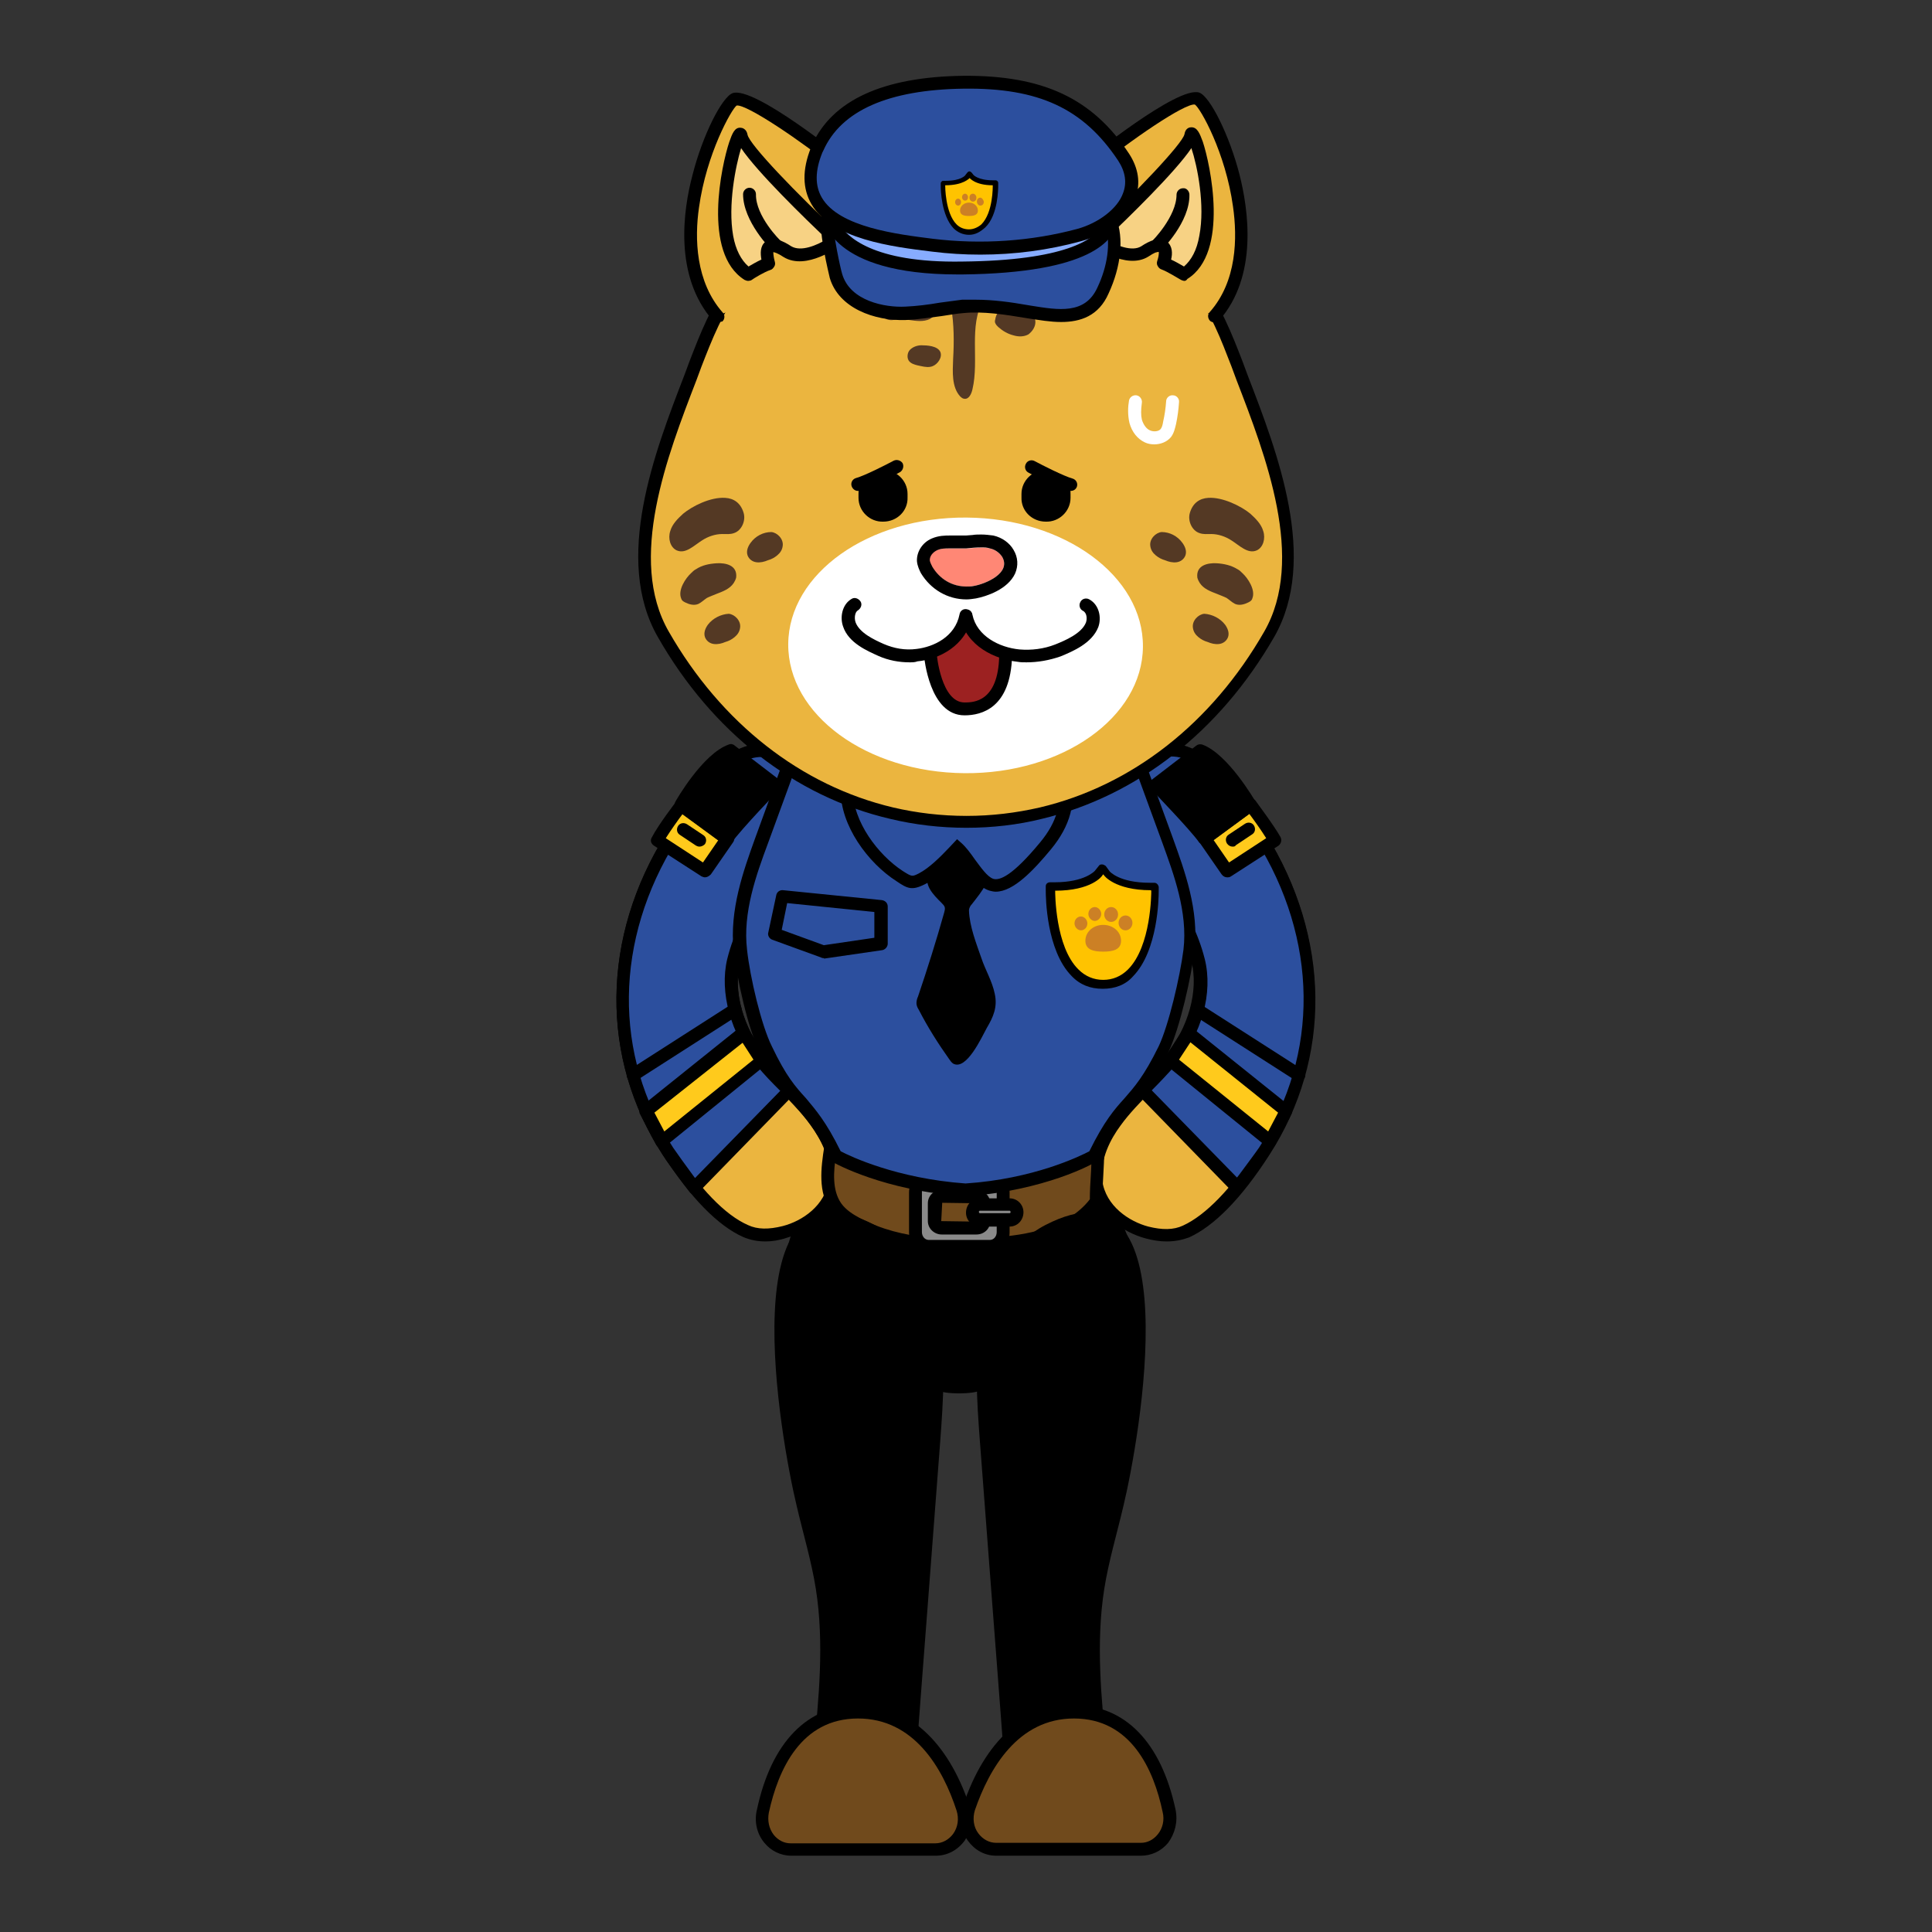 <?xml version="1.0" encoding="utf-8"?>
<!-- Generator: Adobe Illustrator 26.5.0, SVG Export Plug-In . SVG Version: 6.00 Build 0)  -->
<svg version="1.1" id="레이어_5" xmlns="http://www.w3.org/2000/svg" xmlns:xlink="http://www.w3.org/1999/xlink" x="0px"
	 y="0px" viewBox="0 0 390 390" style="enable-background:new 0 0 390 390;" xml:space="preserve">
<rect x="0" y="0" width="390" height="390" fill="#333333" stroke="none"/>
<path d="M213.6,233c-5.7-3-12.9-4.4-20-4.4c-7,0-14.2,1.4-20,4.4c-6.8,3.6-17,15.9-14.3,23.5c1,2.9,3.6,4.9,6.1,6.8
	c7.8,5.9,15.7,11.7,23.8,17.3c1.3,0.9,7.5,0.9,8.8,0c8-5.6,16-11.4,23.8-17.3c2.5-1.9,5.1-3.9,6.1-6.8
	C230.6,248.9,220.4,236.6,213.6,233z"/>
<g>
	<g>
		<path style="fill:#EBB53F;" d="M156.4,151.7c-0.8-0.1-1.7-0.2-2.7-0.2c-7.9,0-13.7,10.3-18.2,17.4c-11.5,18.3-14.5,42.2-0.7,63.5
			c4.1,6.3,9.7,13.4,15.7,16.1c2.5,1.1,5.3,0.9,7.8,0.2c4.7-1.3,9.5-4.8,10.3-10.4c0.6-4.3-1.4-8.6-3.9-12c-3.3-4.5-7.5-8-11-12.2
			c-4.4-5.3-7.3-13.3-5.6-20.3s4.9-11,8.2-17.1c2.9-5.1,6.3-9.5,6.7-16C163.5,154.9,160.5,152.4,156.4,151.7z"/>
		<path d="M154.5,250.6c-1.6,0-3.1-0.3-4.5-0.9c-5.1-2.3-10.6-7.9-16.2-16.6c-12.7-19.6-12.5-43.9,0.7-64.9l0.9-1.4
			c4.6-7.4,10.3-16.6,18.4-16.7l0,0c1,0,2,0.1,2.8,0.2l0,0c5.4,0.9,8.2,4.6,7.8,10.5c-0.4,5.6-2.8,9.7-5.2,13.6
			c-0.6,0.9-1.1,1.9-1.7,2.9c-0.8,1.4-1.5,2.7-2.3,3.9c-2.4,4.1-4.5,7.6-5.8,12.8c-1.5,6,0.6,13.5,5.3,19.2c1.5,1.8,3.1,3.4,4.7,5.1
			c2.2,2.2,4.4,4.6,6.4,7.2c2.3,3.1,4.8,7.8,4.1,12.9c-0.9,6.5-6.6,10.2-11.2,11.5C157.2,250.4,155.8,250.6,154.5,250.6z
			 M153.8,152.8C153.7,152.8,153.7,152.8,153.8,152.8c-6.7,0-12,8.6-16.3,15.4l-0.9,1.4c-12.6,20.1-12.9,43.3-0.7,62.1
			c5.3,8.2,10.5,13.6,15.1,15.6c1.9,0.9,4.2,0.9,7,0.2c3.9-1,8.6-4.1,9.3-9.3c0.6-4.2-1.7-8.4-3.7-11.1c-1.8-2.5-4-4.7-6.1-6.9
			c-1.6-1.7-3.3-3.4-4.8-5.2c-5.2-6.3-7.5-14.7-5.9-21.4c1.4-5.6,3.6-9.2,6.1-13.5c0.7-1.2,1.5-2.5,2.3-3.9c0.6-1,1.1-2,1.7-3
			c2.3-3.9,4.5-7.5,4.8-12.5c0.3-4.6-1.5-7.1-5.6-7.8l0,0C155.4,152.8,154.6,152.8,153.8,152.8z"/>
	</g>
	<g>
		<path style="fill:#2C4F9E;" d="M140.2,239.8c-1-1.3-4.5-6.1-5.4-7.4c-13.8-21.3-10.8-45.2,0.7-63.5c4.5-7.1,10.3-17.4,18.2-17.4
			c0.9,0,1.8,0.1,2.7,0.2c4.1,0.7,7.1,3.2,6.7,9.1c-0.4,6.5-3.8,10.8-6.7,16c-3.4,6-6.5,10.1-8.2,17.1s1.1,15,5.6,20.3
			c1.8,2.1,3.7,4,5.6,6L140.2,239.8z"/>
		<path d="M140.2,241.1L140.2,241.1c-0.5,0-0.8-0.2-1-0.5L138,239c-1.5-2-3.6-4.8-4.2-5.8c-12.7-19.6-12.5-43.9,0.7-64.9l0.9-1.4
			c4.6-7.4,10.3-16.6,18.4-16.7l0,0c1,0,2,0.1,2.8,0.2c5.4,0.9,8.2,4.6,7.8,10.5c-0.4,5.6-2.8,9.7-5.2,13.6
			c-0.6,0.9-1.1,1.9-1.7,2.9c-0.8,1.4-1.5,2.7-2.3,3.9c-2.4,4.1-4.5,7.6-5.8,12.8c-1.5,6,0.6,13.5,5.3,19.2c1.5,1.8,3.1,3.5,4.7,5.1
			l0.8,0.8c0.5,0.5,0.5,1.3,0,1.8l-19.1,19.6C140.9,240.9,140.6,241.1,140.2,241.1z M153.8,152.8
			C153.7,152.8,153.7,152.8,153.8,152.8c-6.7,0-12,8.6-16.3,15.4l-0.9,1.4c-12.6,20.1-12.9,43.3-0.7,62.1c0.6,0.9,2.7,3.8,4.1,5.7
			l0.3,0.4l17.2-17.6c-1.6-1.6-3.3-3.3-4.8-5.2c-5.2-6.3-7.5-14.7-5.9-21.4c1.4-5.6,3.6-9.2,6.1-13.5c0.7-1.2,1.5-2.5,2.3-3.9
			c0.6-1,1.1-2,1.7-3c2.3-3.9,4.5-7.5,4.8-12.5c0.3-4.6-1.5-7.1-5.6-7.8C155.4,152.8,154.6,152.8,153.8,152.8z"/>
	</g>
	<g>
		<line style="fill:none;" x1="127.8" y1="217" x2="148.4" y2="203.7"/>
		<path d="M127.8,218.3c-0.4,0-0.8-0.2-1.1-0.6c-0.4-0.6-0.2-1.4,0.4-1.8l20.6-13.2c0.6-0.4,1.4-0.2,1.8,0.4
			c0.4,0.6,0.2,1.4-0.4,1.8l-20.6,13.2C128.3,218.2,128,218.3,127.8,218.3z"/>
	</g>
	<g>
		<g>
			<path style="fill:#FFCA1C;" d="M137.5,162.5c0,0-3.6,4.7-4.9,7.1l9.6,6.2l4.5-6.5L137.5,162.5z"/>
			<path d="M142.3,177.1c-0.2,0-0.5-0.1-0.7-0.2l-9.6-6.2c-0.6-0.4-0.8-1.1-0.4-1.7c1.3-2.5,4.8-7.1,5-7.3c0.4-0.6,1.2-0.7,1.8-0.3
				l9.3,6.8c0.6,0.4,0.7,1.2,0.3,1.8l-4.5,6.5C143.1,176.9,142.7,177.1,142.3,177.1z M134.4,169.2l7.5,4.9l3.1-4.5l-7.2-5.3
				C136.9,165.5,135.4,167.6,134.4,169.2z"/>
		</g>
		<g>
			<line style="fill:none;" x1="137.9" y1="167.4" x2="141.2" y2="169.6"/>
			<path d="M141.2,170.9c-0.3,0-0.5-0.1-0.7-0.2l-3.3-2.2c-0.6-0.4-0.7-1.2-0.3-1.8s1.2-0.7,1.8-0.3l3.3,2.2
				c0.6,0.4,0.7,1.2,0.3,1.8C142,170.7,141.6,170.9,141.2,170.9z"/>
		</g>
		<g>
			<path d="M137.5,162.5c0,0,5.3-9.3,10.1-11.1l9,6.9c0,0-8,8.3-9.9,11L137.5,162.5z"/>
			<path d="M146.8,170.6c-0.3,0-0.5-0.1-0.8-0.2l-9.3-6.8c-0.5-0.4-0.7-1.1-0.4-1.7c0.2-0.4,5.6-9.8,10.8-11.6
				c0.4-0.2,0.9-0.1,1.2,0.2l9,6.9c0.3,0.2,0.5,0.6,0.5,0.9c0,0.4-0.1,0.7-0.4,1c-0.1,0.1-7.9,8.2-9.7,10.8
				C147.5,170.4,147.2,170.6,146.8,170.6C147,170.6,146.9,170.6,146.8,170.6z M139.2,162.2l7.3,5.3c2.1-2.6,6.3-7,8.2-9l-7.3-5.5
				C144.4,154.5,140.9,159.4,139.2,162.2z"/>
		</g>
	</g>
	<g>
		<polygon style="fill:#FFCA1C;" points="130.5,224.3 150.1,208.5 153.7,214.1 133.6,230.4 		"/>
		<path d="M133.6,231.7c-0.1,0-0.2,0-0.3,0c-0.4-0.1-0.7-0.3-0.9-0.7l-3.2-6.1c-0.3-0.5-0.1-1.2,0.3-1.6l19.7-15.8
			c0.3-0.2,0.7-0.3,1-0.3c0.4,0.1,0.7,0.3,0.9,0.6l3.6,5.6c0.4,0.6,0.2,1.3-0.3,1.7l-20.1,16.3C134.2,231.6,133.9,231.7,133.6,231.7
			z M132.1,224.6l2,3.8l18-14.5l-2.2-3.4L132.1,224.6z"/>
	</g>
</g>
<g>
	<g>
		<path style="fill:#EBB53F;" d="M233.6,151.7c0.8-0.1,1.7-0.2,2.7-0.2c7.9,0,13.7,10.3,18.2,17.4c11.5,18.3,14.5,42.2,0.7,63.5
			c-4.1,6.3-9.7,13.4-15.7,16.1c-2.5,1.1-5.3,0.9-7.8,0.2c-4.7-1.3-9.5-4.8-10.3-10.4c-0.6-4.3,1.4-8.6,3.9-12
			c3.3-4.5,7.5-8,11-12.2c4.4-5.3,7.3-13.3,5.6-20.3s-4.9-11-8.2-17.1c-2.9-5.1-6.3-9.5-6.7-16C226.5,154.9,229.5,152.4,233.6,151.7
			z"/>
		<path d="M235.5,250.6c-1.3,0-2.7-0.2-4.2-0.6c-4.6-1.2-10.3-5-11.2-11.5c-0.7-5.1,1.9-9.9,4.1-12.9c1.9-2.6,4.2-5,6.4-7.2
			c1.6-1.6,3.2-3.3,4.7-5.1c4.7-5.6,6.8-13.2,5.3-19.2c-1.3-5.2-3.4-8.7-5.8-12.8c-0.7-1.2-1.5-2.5-2.3-3.9c-0.6-1-1.1-1.9-1.7-2.9
			c-2.4-4-4.8-8.1-5.2-13.6c-0.4-5.9,2.4-9.6,7.8-10.5l0,0c0.9-0.1,1.8-0.2,2.8-0.2l0,0c8.1,0,13.8,9.2,18.4,16.7l0.9,1.4
			c13.1,21,13.4,45.3,0.7,64.9c-5.6,8.7-11.1,14.3-16.2,16.6C238.6,250.3,237.2,250.6,235.5,250.6z M233.8,153
			c-4.1,0.7-5.9,3.1-5.6,7.8c0.3,4.9,2.5,8.6,4.8,12.5c0.6,1,1.2,1.9,1.7,3c0.8,1.4,1.5,2.6,2.2,3.9c2.5,4.3,4.7,8,6.1,13.5
			c1.7,6.8-0.6,15.2-5.9,21.4c-1.5,1.8-3.2,3.6-4.8,5.2c-2.1,2.2-4.3,4.4-6.1,6.9c-2,2.7-4.2,6.8-3.7,11.1c0.7,5.2,5.5,8.3,9.3,9.3
			c2.8,0.7,5.1,0.7,7-0.2c4.6-2.1,9.8-7.5,15.1-15.6c12.2-18.8,11.9-42-0.7-62.1l-0.9-1.4c-4.3-6.9-9.6-15.4-16.2-15.4l0,0
			C235.4,152.8,234.6,152.8,233.8,153L233.8,153z"/>
	</g>
	<g>
		<path style="fill:#2C4F9E;" d="M249.8,239.8c1-1.3,4.5-6.1,5.4-7.4c13.8-21.3,10.8-45.2-0.7-63.5c-4.5-7.1-10.3-17.4-18.2-17.4
			c-0.9,0-1.8,0.1-2.7,0.2c-4.1,0.7-7.1,3.2-6.7,9.1c0.4,6.5,3.8,10.8,6.7,16c3.4,6,6.5,10.1,8.2,17.1s-1.1,15-5.6,20.3
			c-1.8,2.1-3.7,4-5.6,6L249.8,239.8z"/>
		<path d="M249.8,241.1c-0.3,0-0.7-0.1-0.9-0.4L229.7,221c-0.5-0.5-0.5-1.3,0-1.8l0.8-0.9c1.6-1.6,3.2-3.3,4.7-5.1
			c4.7-5.7,6.8-13.2,5.3-19.2c-1.3-5.2-3.4-8.7-5.8-12.8c-0.7-1.2-1.5-2.5-2.3-3.9c-0.6-1-1.1-1.9-1.7-2.9c-2.4-4-4.8-8.1-5.2-13.6
			c-0.4-5.9,2.4-9.6,7.8-10.5c0.9-0.1,1.8-0.2,2.8-0.2l0,0c8.1,0,13.8,9.2,18.4,16.7l0.9,1.4c13.1,21,13.4,45.3,0.7,64.9
			c-0.6,1-2.7,3.7-4.2,5.7l-1.3,1.7C250.6,240.8,250.2,241,249.8,241.1L249.8,241.1z M232.5,220.1l17.2,17.6l0.4-0.5
			c1.4-1.9,3.5-4.7,4.1-5.6c12.2-18.8,11.9-42-0.7-62.1l-0.9-1.4c-4.3-6.9-9.6-15.4-16.2-15.4l0,0c-0.9,0-1.7,0.1-2.4,0.2
			c-4.1,0.7-5.9,3.1-5.6,7.8c0.3,4.9,2.5,8.6,4.8,12.5c0.6,1,1.2,1.9,1.7,3c0.8,1.4,1.5,2.6,2.2,3.9c2.5,4.3,4.7,8,6.1,13.5
			c1.7,6.8-0.6,15.2-5.9,21.4C235.7,216.8,234.1,218.5,232.5,220.1z"/>
	</g>
	<g>
		<line style="fill:none;" x1="262.2" y1="217" x2="241.6" y2="203.7"/>
		<path d="M262.2,218.3c-0.2,0-0.5-0.1-0.7-0.2l-20.6-13.2c-0.6-0.4-0.8-1.2-0.4-1.8c0.4-0.6,1.2-0.8,1.8-0.4l20.6,13.2
			c0.6,0.4,0.8,1.2,0.4,1.8C263,218.1,262.6,218.3,262.2,218.3z"/>
	</g>
	<g>
		<g>
			<path style="fill:#FFCA1C;" d="M252.5,162.5c0,0,3.6,4.7,4.9,7.1l-9.6,6.2l-4.5-6.5L252.5,162.5z"/>
			<path d="M247.7,177.1c-0.4,0-0.8-0.2-1.1-0.6l-4.5-6.5c-0.4-0.6-0.3-1.4,0.3-1.8l9.3-6.8c0.6-0.4,1.4-0.3,1.8,0.3
				c0.1,0.2,3.6,4.8,5,7.3c0.3,0.6,0.1,1.3-0.4,1.7l-9.6,6.2C248.2,177.1,248,177.1,247.7,177.1z M245,169.6l3.1,4.5l7.5-4.9
				c-1-1.6-2.5-3.7-3.4-4.9L245,169.6z"/>
		</g>
		<g>
			<line style="fill:none;" x1="252.1" y1="167.4" x2="248.8" y2="169.6"/>
			<path d="M248.8,170.9c-0.4,0-0.8-0.2-1.1-0.6c-0.4-0.6-0.3-1.4,0.3-1.8l3.3-2.2c0.6-0.4,1.4-0.3,1.8,0.3c0.4,0.6,0.3,1.4-0.3,1.8
				l-3.3,2.2C249.3,170.9,249.1,170.9,248.8,170.9z"/>
		</g>
		<g>
			<path d="M252.5,162.5c0,0-5.3-9.3-10.1-11.1l-9,6.9c0,0,8,8.3,9.9,11L252.5,162.5z"/>
			<path d="M243.2,170.6c-0.1,0-0.1,0-0.2,0c-0.3-0.1-0.7-0.3-0.9-0.5c-1.8-2.6-9.7-10.7-9.7-10.8c-0.3-0.3-0.4-0.6-0.4-1
				s0.2-0.7,0.5-0.9l9-6.9c0.4-0.3,0.8-0.3,1.2-0.2c5.2,1.9,10.6,11.3,10.8,11.6c0.3,0.6,0.2,1.3-0.4,1.7l-9.3,6.8
				C243.7,170.5,243.5,170.6,243.2,170.6z M235.3,158.4c1.9,2,6.1,6.5,8.2,9l7.3-5.3c-1.7-2.7-5.2-7.7-8.2-9.2L235.3,158.4z"/>
		</g>
	</g>
	<g>
		<polygon style="fill:#FFCA1C;" points="259.5,224.3 239.9,208.5 236.3,214.1 256.4,230.4 		"/>
		<path d="M256.4,231.7c-0.3,0-0.6-0.1-0.8-0.3l-20.1-16.3c-0.5-0.4-0.6-1.1-0.3-1.7l3.6-5.6c0.2-0.3,0.5-0.5,0.9-0.6s0.7,0,1,0.3
			l19.7,15.8c0.5,0.4,0.6,1.1,0.3,1.6l-3.2,6.1c-0.2,0.3-0.5,0.6-0.9,0.7C256.5,231.7,256.4,231.7,256.4,231.7z M238,213.9l18,14.5
			l2-3.8l-17.7-14.2L238,213.9z"/>
	</g>
</g>
<g>
	<g>
		<path style="fill:#704A1C;" d="M221.7,232c0,3.6-0.3,7-0.3,10.6c-4.8,6.4-13.1,8-20.7,8.5c-9.4,0.7-19.2,0.4-27.6-4.1
			c-1.6-0.8-3.2-1.9-4.2-3.4c-2.3-3.3-1.7-7.9-1.1-12c14.4-0.6,29.5-1.6,43.9-2.2C214.8,229.3,218.6,230.7,221.7,232z"/>
		<path d="M193.6,252.7c-6.9,0-14.4-0.9-21.2-4.5c-1.5-0.8-3.4-1.9-4.7-3.8c-2.6-3.7-2-8.6-1.3-13l0.2-1h1
			c7.2-0.3,14.5-0.7,21.8-1.1c7.4-0.4,14.8-0.8,22-1.1c3.4-0.1,7.3,1.3,10.7,2.7l0.8,0.3v0.9c0,1.8-0.1,3.6-0.2,5.4
			c-0.1,1.7-0.2,3.4-0.2,5.2v0.4l-0.3,0.3c-5.2,7-14.3,8.5-21.7,9C198.5,252.6,196.1,252.7,193.6,252.7z M168.8,232.9
			c-0.6,3.7-0.8,7.4,1,10c1,1.4,2.5,2.3,3.8,3c8.6,4.6,18.9,4.5,26.9,3.9c6.7-0.5,14.9-1.8,19.5-7.7c0-1.7,0.1-3.3,0.2-4.9
			c0.1-1.4,0.1-2.9,0.2-4.4c-2.9-1.2-6.1-2.3-8.8-2.2c-7.2,0.3-14.6,0.7-22,1.1C182.6,232.2,175.7,232.6,168.8,232.9z"/>
	</g>
	<g>
		<path style="fill:#8A8A8A;" d="M199.8,237.7h-12.3c-1.5,0-2.7,1.3-2.7,2.9v8.1c0,1.6,1.2,2.9,2.7,2.9h12.3c1.5,0,2.7-1.3,2.7-2.9
			v-8.1C202.5,239.1,201.3,237.7,199.8,237.7z M198.6,246.5c0,0.8-0.7,1.4-1.5,1.4h-7c-0.8,0-1.5-0.6-1.5-1.4v-3.6
			c0-0.8,0.7-1.4,1.5-1.4h7c0.8,0,1.5,0.6,1.5,1.4V246.5z"/>
		<path d="M199.8,253h-12.3c-2.2,0-4-1.9-4-4.2v-8.1c0-2.3,1.8-4.2,4-4.2h12.3c2.2,0,4,1.9,4,4.2v8.1C203.8,251.1,202,253,199.8,253
			z M187.5,239c-0.8,0-1.4,0.7-1.4,1.6v8.1c0,0.9,0.6,1.6,1.4,1.6h12.3c0.8,0,1.4-0.7,1.4-1.6v-8.1c0-0.9-0.6-1.6-1.4-1.6H187.5z
			 M197.1,249.2h-7c-1.5,0-2.8-1.2-2.8-2.7v-3.6c0-1.5,1.2-2.7,2.8-2.7h7c1.5,0,2.8,1.2,2.8,2.7v3.6
			C199.9,248,198.7,249.2,197.1,249.2z M190.2,242.8l-0.2,3.7l7.2,0.1l0.2-0.1v-3.6L190.2,242.8z"/>
	</g>
	<g>
		<path style="fill:#8A8A8A;" d="M204.6,246.3H197c-0.4,0-0.7-0.3-0.7-0.7v-1.7c0-0.4,0.3-0.7,0.7-0.7h7.7c0.4,0,0.7,0.3,0.7,0.7
			v1.7C205.3,246,205,246.3,204.6,246.3z"/>
		<path d="M203.8,247.6h-6c-1.6,0-2.8-1.3-2.8-2.8c0-1.7,1.3-2.9,2.8-2.9h6c1.6,0,2.8,1.3,2.8,2.8
			C206.6,246.3,205.4,247.6,203.8,247.6z M197.8,244.4c-0.1,0-0.2,0.1-0.2,0.2c0,0.2,0.1,0.3,0.2,0.3h6c0.1,0,0.2-0.1,0.2-0.2
			c0-0.2-0.1-0.3-0.2-0.3H197.8z"/>
	</g>
</g>
<g>
	<path style="fill:#2C4F9E;" d="M235.8,169.9c-2.1-5.8-4.2-11.5-6.3-17.3h-34.7h-34.7c-2.1,5.8-4.2,11.5-6.3,17.3
		c-2.5,7-5.1,14.4-4.3,22c0.6,5.4,2.9,15.3,5.1,19.9c6.1,12.5,8.1,9,14.1,21.6c0,0,10.1,5.8,26.1,6.8c16-1.1,26.1-6.8,26.1-6.8
		c6.1-12.5,8.1-9,14.1-21.6c2.2-4.6,4.5-14.6,5.1-19.9C240.9,184.3,238.3,176.8,235.8,169.9z"/>
	<path d="M194.8,241.5c-16.3-1.1-26.4-6.7-26.8-7l-0.3-0.2l-0.2-0.4c-2.9-6.1-4.8-8.2-6.9-10.5c-2-2.3-4.2-4.7-7.3-11.1
		c-2.4-4.9-4.6-15.1-5.2-20.4c-0.9-8.2,2-16.2,4.3-22.6l6.6-18.1h71.2l6.6,18.1c2.3,6.4,5.3,14.5,4.3,22.6
		c-0.6,5.2-2.9,15.5-5.2,20.4c-3.1,6.4-5.2,8.8-7.3,11.1c-2,2.3-3.9,4.4-6.9,10.5l-0.2,0.4l-0.3,0.2
		C221,234.8,210.9,240.4,194.8,241.5z M169.7,232.4c1.9,1,11.3,5.5,25.2,6.5c13.7-0.9,23.1-5.5,25-6.5c3-6.1,5.1-8.5,7.1-10.7
		c2-2.3,3.9-4.4,6.9-10.5c2-4.2,4.3-14,5-19.5c0.9-7.6-2-15.3-4.2-21.4l-6-16.4H161l-6,16.4c-2.3,6.2-5.1,13.9-4.2,21.4
		c0.6,5.6,2.9,15.3,5,19.5c2.9,6.1,4.8,8.2,6.9,10.5C164.6,224,166.7,226.3,169.7,232.4z"/>
</g>
<g>
	<path d="M190.1,182.3c0.2,0.2,0.5,0.5,0.6,0.8c0.1,0.4,0,0.7-0.1,1.1c-1.6,5.7-3.4,11.4-5.3,17c-0.2,0.4-0.3,0.9-0.3,1.3
		c0,0.5,0.2,0.9,0.5,1.4c1.8,3.5,3.9,6.8,6.1,9.9c0.2,0.3,0.5,0.7,0.8,0.9c2.7,1.5,5.8-5.4,6.8-7.2c1.3-2.2,2.2-4.2,1.6-6.9
		c-0.5-2.5-1.9-4.8-2.7-7.2c-1-2.9-2.4-6.4-2.5-9.6c0-0.5,0.3-1,0.6-1.3c1-1.3,2.1-2.6,2.9-4.2c0.7-1.5,1.1-3.4,0.6-5
		c-1.3-4-6.6-4-9.1-1.4c-1,1.1-2,2.7-2.9,4C186.1,178.4,188.4,180.6,190.1,182.3z"/>
	<g>
		<path style="fill:#2C4F9E;" d="M170.9,159.4c-0.1,6.9,5.5,14,10.6,17.4c2.1,1.4,2.5,1.7,4.6,0.6c2.6-1.3,5.2-4.2,7.2-6.2
			c2.1,1.8,4.2,6.6,6.9,7.4c3.5,1.1,8.8-5.3,10.9-7.8c3-3.7,5.1-8.3,3.5-13.2c-3.2-10-13.6-14-22.7-13.5c-6.5,0.3-15,3.2-19,9.1
			C171.5,155.1,170.9,157.2,170.9,159.4z"/>
		<path d="M201,180c-0.4,0-0.8-0.1-1.2-0.2c-2.1-0.6-3.6-2.8-5.1-4.9c-0.5-0.7-1-1.4-1.4-1.9c-1.9,1.9-4.2,4.3-6.6,5.5
			c-2.6,1.3-3.5,0.9-5.7-0.6c-5.8-3.7-11.4-11.3-11.3-18.5l0,0c0-2.6,0.8-4.9,2.2-7c4.2-6.2,13-9.3,20-9.7c9.6-0.5,20.7,3.8,24,14.4
			c1.5,4.6,0.2,9.6-3.8,14.4C208.7,175.6,204.6,180,201,180z M193.2,169.4l0.9,0.8c0.9,0.8,1.8,2,2.7,3.3c1.2,1.6,2.5,3.5,3.7,3.9
			c1.3,0.4,3.9-0.6,9.5-7.4c3.4-4.1,4.5-8.2,3.3-12c-2.9-9.3-12.9-13-21.4-12.6c-6.3,0.3-14.3,3.1-18,8.5c-1.1,1.7-1.7,3.5-1.7,5.6
			l0,0c-0.1,6.3,5.1,13.1,10,16.3c1.9,1.2,1.9,1.2,3.3,0.5c2.1-1.1,4.3-3.3,6.1-5.2L193.2,169.4z"/>
	</g>
</g>
<path d="M166.2,193.4c-0.1,0-0.3,0-0.4-0.1l-9.9-3.6c-0.6-0.2-1-0.9-0.8-1.5l1.6-7.5c0.1-0.6,0.7-1.1,1.4-1l19.9,2
	c0.7,0.1,1.2,0.6,1.2,1.3v7.5c0,0.6-0.5,1.2-1.1,1.3l-11.7,1.7C166.3,193.4,166.2,193.4,166.2,193.4z M157.8,187.7l8.5,3.1l10.2-1.5
	v-5.2l-17.6-1.8L157.8,187.7z"/>
<g>
	<path d="M160.8,303.9c1.3,5.6,3,11.2,3.9,16.9c1.7,10.9,0.6,22-0.5,33c6.7,2,13.8,2.6,20.7,1.5c1.6-21.5,3.3-43,4.9-64.4
		c0.6-8.1,1.2-16.4-0.4-24.4c-1.7-8-6-15.7-12.8-19.2C146.9,231.9,157.7,291,160.8,303.9z"/>
	<g>
		<path style="fill:#704A1C;" d="M159.7,373.4c-3.8,0-6.6-3.8-5.7-7.7c1.8-8.2,6.5-20,19.2-20c12.4,0,18.4,11.2,21.2,19.4
			c1.4,4.1-1.5,8.4-5.5,8.4L159.7,373.4L159.7,373.4z"/>
		<path d="M188.9,374.6h-29.2c-2.1,0-4.1-1-5.4-2.6c-1.5-1.8-2.1-4.3-1.5-6.7c2.9-13.6,10.2-21.1,20.5-21.1c10,0,18,7.2,22.4,20.3
			c0.8,2.4,0.4,5-1,7.1C193.2,373.6,191.1,374.6,188.9,374.6z M173.2,346.9c-11.5,0-16.1,10.3-18,19c-0.3,1.6,0,3.2,1,4.5
			c0.9,1.1,2.1,1.7,3.4,1.7h29.2c1.4,0,2.7-0.7,3.6-1.9c1-1.4,1.2-3.1,0.7-4.7C190.3,356.9,184.5,346.9,173.2,346.9z"/>
	</g>
</g>
<g>
	<path d="M226.8,303.9c-1.3,5.6-3,11.2-3.9,16.9c-1.7,10.9-0.6,22,0.5,33c-6.7,2-13.8,2.6-20.7,1.5c-1.6-21.5-3.3-43-4.9-64.4
		c-0.6-8.1-1.2-16.4,0.4-24.4c1.7-8,6-15.7,12.8-19.2C240.7,231.9,229.9,291,226.8,303.9z"/>
	<g>
		<path style="fill:#704A1C;" d="M230.3,373.4c3.8,0,6.6-3.8,5.7-7.7c-1.8-8.2-6.5-20-19.2-20c-12.4,0-18.4,11.2-21.2,19.4
			c-1.4,4.1,1.5,8.4,5.5,8.4L230.3,373.4L230.3,373.4z"/>
		<path d="M230.3,374.6h-29.2c-2.3,0-4.3-1.1-5.7-3c-1.5-2-1.9-4.7-1-7.1c4.4-13.1,12.4-20.3,22.4-20.3c10.3,0,17.6,7.5,20.5,21.1
			c0.5,2.4-0.1,4.8-1.5,6.7C234.4,373.7,232.4,374.6,230.3,374.6z M216.8,346.9c-11.3,0-17.1,10.1-20,18.5c-0.5,1.6-0.3,3.4,0.7,4.7
			c0.9,1.2,2.2,1.9,3.6,1.9h29.2c1.3,0,2.5-0.6,3.4-1.7c1-1.2,1.4-2.9,1-4.5C232.9,357.2,228.3,346.9,216.8,346.9z"/>
	</g>
</g>
<g>
	<g>
		<path style="fill-rule:evenodd;clip-rule:evenodd;fill:#FFC300;" d="M222.6,198.8c-2.2,0-4.1-0.8-5.7-2.4
			c-4.9-5-4.9-16.1-4.9-16.5V179h0.9c6.7,0,8.7-2.6,8.8-2.6l0.8-1.1l0.8,1.1c0,0,2,2.6,8.8,2.6h0.9v0.9c0,0.5,0,11.6-4.9,16.5
			C226.7,197.9,224.8,198.8,222.6,198.8"/>
		<path d="M222.6,199.6c-2.5,0-4.6-0.8-6.3-2.6c-5.1-5.2-5.2-15.9-5.2-17.2v-0.9c0-0.5,0.4-0.8,0.9-0.8h0.9c6.1,0,8.1-2.3,8.1-2.3
			l0.8-1c0.2-0.3,0.4-0.3,0.7-0.3l0,0c0.3,0,0.5,0.2,0.7,0.3l0.8,1.1l0,0c0,0,1.9,2.3,8.1,2.3h0.9c0.5,0,0.8,0.4,0.9,0.8v0.9
			c0,1.2-0.1,12-5.2,17.2C227.2,198.8,225.1,199.6,222.6,199.6z M213,179.8L213,179.8c0,0.5,0,11.3,4.7,15.9c1.4,1.4,3.1,2.1,5,2.1
			s3.6-0.7,5-2.1c4.7-4.7,4.7-15.4,4.7-15.9l-0.1-0.1c-7.3,0-9.5-3-9.5-3.1l-0.1-0.1l-0.1,0.1C222.5,176.9,220.3,179.8,213,179.8
			L213,179.8z"/>
	</g>
	<path style="fill-rule:evenodd;clip-rule:evenodd;fill:#CC8025;" d="M226.3,189.9c0,1.8-1.6,2.2-3.6,2.2s-3.6-0.4-3.6-2.2
		s1.6-3.2,3.6-3.2S226.3,188.1,226.3,189.9"/>
	<path style="fill-rule:evenodd;clip-rule:evenodd;fill:#CC8025;" d="M218.2,187.8c-0.7,0-1.3-0.7-1.3-1.4c0-0.8,0.6-1.4,1.3-1.4
		s1.3,0.7,1.3,1.4C219.5,187.2,218.9,187.8,218.2,187.8"/>
	<path style="fill-rule:evenodd;clip-rule:evenodd;fill:#CC8025;" d="M227.2,184.8c-0.8,0-1.4,0.7-1.4,1.5s0.6,1.5,1.4,1.5
		s1.4-0.7,1.4-1.5C228.6,185.5,228,184.8,227.2,184.8"/>
	<path style="fill-rule:evenodd;clip-rule:evenodd;fill:#CC8025;" d="M221,185.9c-0.7,0-1.3-0.7-1.3-1.4c0-0.8,0.6-1.4,1.3-1.4
		s1.3,0.7,1.3,1.4S221.7,185.9,221,185.9"/>
	<path style="fill-rule:evenodd;clip-rule:evenodd;fill:#CC8025;" d="M224.3,183.1c-0.8,0-1.4,0.7-1.4,1.5s0.6,1.5,1.4,1.5
		c0.8,0,1.4-0.7,1.4-1.5S225.1,183.1,224.3,183.1"/>
</g>
<g>
	<g>
		<path style="fill:#EBB53F;" d="M249.7,73.5c-2.1-5.6-4.4-11.3-8.1-15.9c-8.9-10.9-23.6-12.5-36.2-12.5c-3.4,0-6.9-0.1-10.3-0.1
			c-3.5,0-6.9,0.1-10.3,0.1c-12.7,0-27.3,1.6-36.2,12.5c-3.7,4.5-5.9,10.3-8.1,15.9C134.6,89,124.8,112,134,128
			c11.3,19.7,27.9,31.8,46.1,36.1c4.9,1.2,10,1.7,15.1,1.7s10.1-0.6,15.1-1.7c18.2-4.3,34.8-16.4,46.1-36.1
			C265.4,112,255.6,89,249.7,73.5z"/>
		<path d="M195.1,167.1c-5.3,0-10.4-0.6-15.4-1.8c-19.3-4.5-36-17.6-46.9-36.7c-9-15.7-0.7-37.2,5.4-53l1-2.7
			c2.1-5.4,4.4-11.5,8.3-16.2c9.4-11.4,24.8-12.9,37.2-12.9c2.4,0,4.9,0,7.3-0.1h3h3c2.4,0,4.9,0.1,7.3,0.1
			c12.4,0,27.8,1.5,37.2,12.9c3.9,4.8,6.2,10.8,8.3,16.2l1,2.7c6.1,15.8,14.4,37.3,5.4,53c-11,19.1-27.7,32.1-46.9,36.7
			C205.5,166.5,200.3,167.1,195.1,167.1z M195,46.4h-3c-2.5,0-4.9,0.1-7.3,0.1c-11.8,0-26.5,1.4-35.2,12c-3.6,4.4-5.8,10.1-7.9,15.5
			l-1,2.7c-5.9,15.3-14,36.2-5.6,50.8c10.6,18.5,26.7,31.1,45.3,35.5c4.7,1.1,9.7,1.7,14.8,1.7s10-0.6,14.8-1.7
			c18.6-4.4,34.7-17,45.3-35.5c8.4-14.6,0.3-35.5-5.6-50.8l-1-2.7l0,0c-2.1-5.4-4.2-11.1-7.9-15.5c-8.7-10.6-23.4-12-35.2-12
			c-2.4,0-4.9,0-7.3-0.1H195z"/>
	</g>
	
		<ellipse transform="matrix(7.726102e-03 -1 1 7.726102e-03 63.11 324.17)" style="fill:#FFFFFF;" cx="194.9" cy="130.3" rx="25.8" ry="35.8"/>
	<g>
		<path style="fill-rule:evenodd;clip-rule:evenodd;fill:#FF8775;" d="M195,110.7c1.6,0,3.2-0.4,4.8,0c1,0.2,1.9,0.8,2.5,1.7
			c1.9,3.3-3.4,5.5-5.8,5.9c-3.4,0.6-6.6-1-8.4-3.9c-0.2-0.4-0.4-0.8-0.5-1.2c-0.1-0.9,0.6-1.7,1.4-2.1c0.8-0.4,1.7-0.4,2.6-0.4
			C192.8,110.7,193.9,110.7,195,110.7z"/>
		<path d="M198.1,110.5c0.6,0,1.1,0,1.7,0.2c1,0.2,1.9,0.8,2.5,1.7c1.9,3.3-3.4,5.5-5.8,5.9c-0.5,0.1-1,0.1-1.4,0.1
			c-2.9,0-5.4-1.5-6.9-4c-0.2-0.4-0.4-0.8-0.5-1.2c-0.1-0.9,0.6-1.7,1.4-2.1c0.8-0.4,1.7-0.4,2.6-0.4c1.1,0,2.2,0,3.3,0
			C196,110.6,197.1,110.5,198.1,110.5 M198.1,107.9c-0.6,0-1.2,0-1.8,0.1c-0.4,0-0.9,0.1-1.3,0.1h-1.6h-1.6c-1,0-2.3,0-3.7,0.6
			c-1.9,0.8-3.1,2.7-3,4.6c0.1,1,0.5,1.8,0.8,2.4c2,3.3,5.4,5.3,9.2,5.3c0.6,0,1.2-0.1,1.9-0.2c2.1-0.4,6.4-1.8,7.9-5
			c0.7-1.6,0.6-3.3-0.3-4.8c-0.8-1.4-2.3-2.5-4.1-2.9C199.7,108,198.9,107.9,198.1,107.9L198.1,107.9z"/>
	</g>
	<g>
		<path style="fill:#9C2121;" d="M195.3,127c-2.9,3.4-7.5,5.3-7.5,5.3s0.9,10.9,6.9,10.9c6,0,8.2-4.7,8.3-10.7
			C203,132.4,197.1,130.5,195.3,127z"/>
		<path d="M194.7,144.4c-7.1,0-8.1-11.6-8.2-12.1c-0.1-0.7,0.5-1.3,1.2-1.4c0.7-0.1,1.3,0.5,1.4,1.2c0,0.1,0.9,9.7,5.6,9.7
			c1.7,0,6.8,0,7-9.4c0-0.7,0.6-1.3,1.3-1.3c0,0,0,0,0,0c0.7,0,1.3,0.6,1.3,1.3C204,142.9,198.2,144.4,194.7,144.4z"/>
		<g>
			<path d="M183.6,133.7c-2.1,0-4.3-0.4-6.3-1.3c-2.2-1-6-2.6-7.1-5.9c-0.7-1.9-0.2-4.5,1.7-5.6c0.6-0.4,1.4-0.1,1.8,0.5
				c0.4,0.6,0.1,1.4-0.5,1.8c-0.6,0.3-0.8,1.5-0.5,2.4c0.8,2.2,3.9,3.6,5.7,4.4c2.1,0.9,4.3,1.3,6.6,1c3.4-0.4,7.8-2.4,8.7-7
				c0.1-0.7,0.8-1.2,1.5-1c0.7,0.1,1.2,0.8,1,1.5c-1.2,5.9-6.7,8.6-11,9C184.7,133.7,184.2,133.7,183.6,133.7z"/>
		</g>
		<g>
			<path d="M207.2,133.7c-0.6,0-1.2,0-1.7-0.1c-4.6-0.5-10.4-3.1-11.7-9c-0.2-0.7,0.3-1.4,1-1.5c0.7-0.2,1.4,0.3,1.5,1
				c0.9,4.3,5.4,6.6,9.5,7c2.4,0.2,4.9-0.1,7.2-1c2-0.8,5.3-2.2,6.2-4.4c0.3-0.8,0.2-2-0.6-2.4c-0.6-0.3-0.9-1.1-0.5-1.8
				c0.3-0.6,1.1-0.9,1.8-0.5c2,1.1,2.5,3.7,1.8,5.6c-1.3,3.3-5.2,4.9-7.6,5.9C211.8,133.3,209.5,133.7,207.2,133.7z"/>
		</g>
	</g>
	<g>
		<path style="fill:#EBB53F;" d="M183,47.8c0,0-7.4-10.1-12.6-14.3c-5.2-4.2-19.3-14.6-22-13.7c-2.8,1-16.3,29.2-3.4,43.9"/>
		<path d="M144.9,65.1c-0.4,0-0.7-0.1-1-0.4c-7.9-9-6-22.3-4.1-29.4c2-7.9,5.9-15.7,8.1-16.5c4.3-1.5,22.5,13.2,23.3,13.9
			c5.3,4.3,12.5,14.1,12.8,14.6c0.4,0.6,0.3,1.4-0.3,1.8c-0.6,0.4-1.4,0.3-1.8-0.3c-0.1-0.1-7.4-10-12.4-14.1
			c-7.8-6.3-18.8-13.7-20.8-13.4c-1,0.7-6.1,9.7-7.6,20.6c-0.9,6.2-0.7,15,4.8,21.2c0.5,0.5,0.4,1.4-0.1,1.8
			C145.5,64.9,145.2,65.1,144.9,65.1z"/>
	</g>
	<g>
		<path style="fill:#F7D284;" d="M169,48.5c0,0-18.8-17.6-19.3-21.1c-0.5-3.4-8.1,22,1.4,28c0,0,2.6-1.7,4.2-2.2
			c0,0-2.3-6.1,3.7-2.4C162.8,53.2,169,48.5,169,48.5z"/>
		<path d="M151,56.7c-0.2,0-0.5-0.1-0.7-0.2c-8.6-5.4-4.6-23.3-3.1-27.8c0.6-1.7,1.1-3.1,2.4-2.9c0.2,0,1.1,0.2,1.3,1.4
			c0.4,2,9.9,11.9,18.9,20.3c0.3,0.3,0.4,0.6,0.4,1s-0.2,0.7-0.5,1c-0.3,0.2-6.9,5.2-11.5,2.4c-1.2-0.8-1.9-1-2.1-1
			c0,0.4,0.1,1.2,0.3,1.9c0.1,0.3,0.1,0.7-0.1,1c-0.2,0.3-0.4,0.6-0.8,0.7c-1.2,0.4-3.2,1.6-3.9,2.1C151.5,56.6,151.3,56.7,151,56.7
			z M149.6,29.9c-1.1,3.6-2.7,11.5-1.6,17.7c0.5,2.8,1.6,4.9,3.1,6.2c0.7-0.4,1.7-1,2.6-1.4c-0.2-1.2-0.3-2.7,0.8-3.6
			c1.5-1.2,3.7-0.1,5.2,0.9c2,1.2,5.2-0.2,7.2-1.4C162.4,44,152.9,34.8,149.6,29.9z"/>
	</g>
	<g>
		<path style="fill:#FF8775;" d="M156.7,49.6c0,0-5.4-5.3-5.4-10.4"/>
		<path d="M156.7,50.9c-0.3,0-0.7-0.1-0.9-0.4c-0.2-0.2-5.8-5.8-5.8-11.3c0-0.7,0.6-1.3,1.3-1.3l0,0c0.7,0,1.3,0.6,1.3,1.3
			c-0.1,4.4,4.9,9.4,5,9.4c0.5,0.5,0.5,1.3,0,1.8C157.3,50.8,157,50.9,156.7,50.9z"/>
	</g>
	<g>
		<path style="fill:#EBB53F;" d="M207.1,47.8c0,0,7.4-10.1,12.6-14.3c5.2-4.2,19.3-14.6,22-13.7c2.8,1,16.3,29.2,3.4,43.9"/>
		<path d="M245.2,65.1c-0.3,0-0.6-0.1-0.9-0.3c-0.5-0.5-0.6-1.3-0.1-1.8c5.5-6.2,5.6-15,4.7-21.3c-1.5-10.9-6.6-19.9-7.7-20.6
			c-2-0.3-12.9,7.1-20.7,13.5c-5,4.1-12.3,14-12.4,14.1c-0.4,0.6-1.2,0.7-1.8,0.3s-0.7-1.2-0.3-1.8c0.3-0.4,7.6-10.3,12.8-14.6
			c0.8-0.6,19-15.4,23.3-13.9c2.2,0.8,6.1,8.7,8.1,16.5c1.8,7.1,3.8,20.5-4.1,29.5C246,64.9,245.6,65.1,245.2,65.1z"/>
	</g>
	<g>
		<path style="fill:#F7D284;" d="M221.1,48.5c0,0,18.8-17.6,19.3-21.1c0.5-3.4,8.1,22-1.4,28c0,0-2.6-1.7-4.2-2.2
			c0,0,2.3-6.1-3.7-2.4C227.3,53.2,221.1,48.5,221.1,48.5z"/>
		<path d="M239.1,56.7c-0.2,0-0.5-0.1-0.7-0.2c-0.7-0.4-2.8-1.7-3.9-2.1c-0.3-0.1-0.6-0.3-0.8-0.7c-0.2-0.3-0.2-0.7-0.1-1
			c0.2-0.6,0.4-1.4,0.3-1.9c-0.3,0-0.9,0.2-2.1,1c-4.5,2.8-11.2-2.2-11.5-2.4s-0.5-0.6-0.5-1s0.1-0.8,0.4-1
			c9-8.4,18.5-18.4,18.9-20.3c0.2-1.3,1.1-1.4,1.3-1.4c1.3-0.1,1.8,1.3,2.4,2.9c1.5,4.5,5.4,22.4-3.1,27.7
			C239.5,56.6,239.3,56.7,239.1,56.7z M236.4,52.4c0.9,0.4,1.9,1,2.6,1.4c1.5-1.3,2.6-3.3,3.1-6.2c1.2-6.2-0.4-14.1-1.6-17.7
			c-3.3,4.9-12.8,14.1-17.3,18.4c2,1.2,5.3,2.6,7.2,1.4c1.5-1,3.7-2.1,5.2-0.9C236.7,49.7,236.7,51.2,236.4,52.4z"/>
	</g>
	<g>
		<path style="fill:#FF8775;" d="M233.4,49.6c0,0,5.4-5.3,5.4-10.4"/>
		<path d="M233.4,50.9c-0.3,0-0.7-0.1-0.9-0.4c-0.5-0.5-0.5-1.3,0-1.8c0.1,0,5-5,5-9.4c0-0.7,0.6-1.3,1.3-1.3
			c0.7-0.1,1.3,0.6,1.3,1.3c0.1,5.5-5.5,11.1-5.8,11.3C234.1,50.8,233.8,50.9,233.4,50.9z"/>
	</g>
	<path style="fill-rule:evenodd;clip-rule:evenodd;fill:#543924;" d="M192.4,72.5c-0.1,2.6-0.3,5.6,1.4,7.5c0.3,0.3,0.6,0.5,0.9,0.5
		c0.9,0.1,1.4-1,1.6-1.9c1.4-5.9-0.8-12.8,2.2-18c0.5-0.9,1.2-1.8,1.6-2.8c1.7-4.7-8.4-6.7-9.3-1.8c-0.3,1.8,0.9,4.2,1.2,6
		C192.6,65.5,192.6,69.1,192.4,72.5z"/>
	<path style="fill-rule:evenodd;clip-rule:evenodd;fill:#543924;" d="M146.4,100.5c1.7,0.1,3.1,1,3.7,3c0.5,1.6-0.4,3.6-1.9,4.1
		c-0.8,0.3-1.6,0.2-2.4,0.2c-1.4,0-2.9,0.5-4.1,1.3c-1.6,1-3.3,2.8-5.1,2c-1.3-0.6-1.8-2.4-1.3-3.9c0.4-1.4,1.5-2.5,2.6-3.5
		C139.7,102.2,143.4,100.3,146.4,100.5z"/>
	<path style="fill-rule:evenodd;clip-rule:evenodd;fill:#543924;" d="M140.5,114.9c-0.4,0.2-0.7,0.5-1,0.8c-1.1,1-2.7,3.4-2,5.1
		c0.1,0.4,0.4,0.6,0.8,0.8c0.8,0.4,1.8,0.7,2.7,0.3c0.6-0.3,1.1-0.8,1.7-1.2c0.6-0.3,1.2-0.5,1.9-0.8c1.3-0.5,2.7-1,3.5-2.2
		c0.2-0.3,0.4-0.7,0.5-1.1c0.3-2.5-2.1-3-3.9-2.9C143.1,113.8,141.7,114.1,140.5,114.9z"/>
	<path style="fill-rule:evenodd;clip-rule:evenodd;fill:#543924;" d="M182.3,58.2c-0.4,0-0.9,0.1-1.3,0.2c-1.4,0.4-3.8,1.8-3.9,3.5
		c0,0.4,0.1,0.8,0.3,1.1c0.5,0.8,1.3,1.5,2.2,1.6c0.7,0.1,1.4-0.2,2-0.2c0.7,0,1.3,0.1,2,0.2c1.4,0.2,2.8,0.4,4.1-0.2
		c0.3-0.2,0.7-0.4,0.9-0.8c1.3-2.1-0.6-3.7-2.3-4.5C185.1,58.5,183.7,58.1,182.3,58.2z"/>
	<path style="fill-rule:evenodd;clip-rule:evenodd;fill:#543924;" d="M142.9,126.1c-0.5,0.7-0.9,1.6-0.6,2.5c0.3,0.8,1,1.3,1.8,1.4
		c0.8,0.1,1.6-0.1,2.3-0.4c0.7-0.2,1.3-0.5,1.9-1c0.6-0.5,1-1.1,1.1-1.9c0.2-1.4-1.1-2.7-2.3-2.8C145.5,124,143.9,124.8,142.9,126.1
		z"/>
	<path style="fill-rule:evenodd;clip-rule:evenodd;fill:#543924;" d="M151.5,109.6c-0.5,0.7-0.9,1.6-0.6,2.5c0.3,0.8,1,1.3,1.8,1.4
		s1.6-0.1,2.3-0.4c0.7-0.2,1.3-0.5,1.9-1c0.6-0.5,1-1.1,1.1-1.9c0.2-1.4-1.1-2.7-2.3-2.8C154.1,107.4,152.5,108.2,151.5,109.6z"/>
	<path style="fill-rule:evenodd;clip-rule:evenodd;fill:#543924;" d="M243.9,100.5c-1.7,0.1-3.1,1-3.7,3c-0.5,1.6,0.4,3.6,1.9,4.1
		c0.8,0.3,1.6,0.2,2.4,0.2c1.4,0,2.9,0.5,4.1,1.3c1.6,1,3.3,2.8,5.1,2c1.3-0.6,1.8-2.4,1.3-3.9c-0.4-1.4-1.5-2.5-2.6-3.5
		C250.6,102.2,246.8,100.3,243.9,100.5z"/>
	<path style="fill-rule:evenodd;clip-rule:evenodd;fill:#543924;" d="M249.8,114.9c0.4,0.2,0.7,0.5,1,0.8c1.1,1,2.7,3.4,2,5.1
		c-0.1,0.4-0.4,0.6-0.8,0.8c-0.8,0.4-1.8,0.7-2.7,0.3c-0.6-0.3-1.1-0.8-1.7-1.2c-0.6-0.3-1.2-0.5-1.9-0.8c-1.3-0.5-2.7-1-3.5-2.2
		c-0.2-0.3-0.4-0.7-0.5-1.1c-0.3-2.5,2.1-3,3.9-2.9C247.1,113.8,248.5,114.1,249.8,114.9z"/>
	<path style="fill-rule:evenodd;clip-rule:evenodd;fill:#543924;" d="M247.3,126.1c0.5,0.7,0.9,1.6,0.6,2.5c-0.3,0.8-1,1.3-1.8,1.4
		c-0.8,0.1-1.6-0.1-2.3-0.4c-0.7-0.2-1.3-0.5-1.9-1c-0.6-0.5-1-1.1-1.1-1.9c-0.2-1.4,1.1-2.7,2.3-2.8
		C244.7,124,246.3,124.8,247.3,126.1z"/>
	<path style="fill-rule:evenodd;clip-rule:evenodd;fill:#543924;" d="M238.7,109.6c0.5,0.7,0.9,1.6,0.6,2.5c-0.3,0.8-1,1.3-1.8,1.4
		s-1.6-0.1-2.3-0.4c-0.7-0.2-1.3-0.5-1.9-1c-0.6-0.5-1-1.1-1.1-1.9c-0.2-1.4,1.1-2.7,2.3-2.8C236.1,107.4,237.7,108.2,238.7,109.6z"
		/>
	<path style="fill-rule:evenodd;clip-rule:evenodd;fill:#543924;" d="M209.5,55.6c0.5-0.1,1.1-0.1,1.6-0.3c0.3-0.1,0.5-0.2,0.7-0.4
		c0.3-0.3,0.3-0.8,0.2-1.2c-0.3-1.4-1.5-2.4-2.7-3c-1.4-0.7-2.8-0.8-4.3-0.8c-1,0-2.4-0.1-3.2,0.8c-0.7,0.8-0.5,2.3,0.2,3.1
		s1.8,1.2,2.9,1.4C206.4,55.6,208,55.8,209.5,55.6z"/>
	<path style="fill-rule:evenodd;clip-rule:evenodd;fill:#543924;" d="M209,64.8c-0.5-4.2-7.5-4.4-8.1-0.3c-0.1,0.3-0.1,0.6,0.1,0.9
		c0.1,0.2,0.3,0.4,0.5,0.6c0.9,0.8,1.9,1.4,3.1,1.7c1,0.3,2.1,0.3,3-0.2C208.4,66.9,209.1,65.9,209,64.8z"/>
	<path style="fill-rule:evenodd;clip-rule:evenodd;fill:#543924;" d="M188.5,55.7c1.2-0.4,2.5-2.2,1.8-3.6c-0.7-1.4-3.4-1.6-4.6-1.6
		c-1,0-2.1,0.3-2.8,1.1s-0.9,2.2-0.1,3c0.3,0.3,0.7,0.5,1,0.6c0.6,0.2,1.2,0.4,1.8,0.5C186.6,56,187.6,56.1,188.5,55.7z"/>
	<path style="fill-rule:evenodd;clip-rule:evenodd;fill:#543924;" d="M188.3,73.9c1-0.4,2-1.8,1.5-2.9c-0.6-1.2-2.7-1.3-3.8-1.3
		c-0.8,0-1.7,0.3-2.3,0.9s-0.7,1.8-0.1,2.4c0.2,0.2,0.5,0.4,0.8,0.5c0.5,0.2,1,0.3,1.5,0.4C186.8,74.1,187.6,74.2,188.3,73.9z"/>
	<g>
		<g>
			<path style="fill:#2C4F9E;" d="M167.4,43.7c-1.3,0,1.1,11,1.4,12c1.7,5.7,8.6,7.7,14,7.6c3.9-0.1,7.7-1,11.5-1.3
				c4.2-0.4,8.8,0.3,13,1c5.9,1,12.4,2.3,15.5-4.3c1.9-4.2,3.2-9.8,1.5-14.2C224.2,44.4,167.7,43.7,167.4,43.7z"/>
			<path d="M214.2,65c-2.2,0-4.4-0.4-6.5-0.7l-0.6-0.1c-4.2-0.7-8.7-1.4-12.6-1c-1.5,0.1-2.9,0.4-4.4,0.6c-2.3,0.3-4.8,0.7-7.3,0.8
				c-6.3,0.2-13.5-2.4-15.3-8.5c0-0.1-2.8-11.1-1.4-13c0.2-0.3,0.8-0.6,1.2-0.6l0,0c0.3,0,56.8,0.7,56.8,0.7c0.5,0,1,0.3,1.2,0.8
				c1.6,4.1,1,9.8-1.5,15.2C221.8,63.8,218.1,65,214.2,65z M197,60.5c3.5,0,7.1,0.5,10.5,1.1l0.6,0.1c5.6,0.9,10.9,1.8,13.4-3.6
				c2.1-4.4,2.7-9,1.7-12.4c-6.7-0.1-48.3-0.6-55-0.7c0,2.3,1.4,9,1.8,10.3c1.6,5.5,8.7,6.8,12.7,6.6c2.3-0.1,4.7-0.4,7-0.8
				c1.5-0.2,3-0.4,4.5-0.6C195.1,60.5,196.1,60.5,197,60.5z"/>
		</g>
		<g>
			<path style="fill:#87ACFF;" d="M167.4,43.7c0,0,1.1,10.7,26.8,10.4c25.8-0.3,29.6-6.8,30-9.7L167.4,43.7z"/>
			<path d="M193.3,55.4c-25.7,0-27.1-11.1-27.1-11.6c0-0.4,0.1-0.7,0.3-1s0.6-0.4,1-0.4l56.8,0.7c0.4,0,0.7,0.2,1,0.5s0.4,0.7,0.3,1
				c-0.6,3.9-5.4,10.5-31.3,10.8C193.9,55.4,193.6,55.4,193.3,55.4z M169.3,45c1.5,2.7,6.8,8.1,24.9,7.8c20.9-0.2,26.6-4.5,28.2-7.1
				L169.3,45z"/>
		</g>
		<g>
			<g>
				<path style="fill:#2C4F9E;" d="M165,29.9c4.9-10.9,18.8-13.1,29.5-13.2c13.8-0.2,24.3,3.1,32.3,15.1c4.9,7.3-2,13.8-9,15.7
					c-9.6,2.6-19.7,3.3-29.5,2c-10.5-1.3-29.7-3.7-23.5-19.2C164.9,30.2,164.9,30,165,29.9z"/>
				<path d="M197.9,51.4c-3.3,0-6.5-0.2-9.7-0.6c-8.2-1-20.3-2.5-24.4-9.6c-1.8-3.1-1.9-6.9-0.1-11.4l0.2-0.5l0,0
					c4.1-9.1,14.4-13.8,30.6-14c16-0.1,26,4.5,33.4,15.7c1.9,2.9,2.4,6,1.3,8.9c-1.5,3.9-5.8,7.4-11,8.8
					C211.6,50.5,204.8,51.4,197.9,51.4z M166.2,30.4l-0.2,0.4c-1.5,3.7-1.5,6.7-0.1,9.1c3.5,6,15.3,7.4,22.4,8.3
					c9.8,1.2,19.9,0.5,29.2-2c4.3-1.2,8.1-4.1,9.2-7.2c0.8-2.1,0.5-4.3-1-6.6c-7-10.5-16-14.7-31.2-14.5
					C179.4,18.1,169.8,22.3,166.2,30.4z"/>
			</g>
		</g>
		<g>
			<g>
				<path style="fill-rule:evenodd;clip-rule:evenodd;fill:#FFC300;" d="M195.6,46.9c-1.1,0-2-0.4-2.8-1.2c-2.4-2.5-2.4-8-2.4-8.2
					V37h0.5c3.4,0,4.4-1.3,4.4-1.3l0.4-0.5l0.4,0.5c0,0,1,1.3,4.4,1.3h0.5v0.5c0,0.2,0,5.7-2.4,8.2
					C197.7,46.5,196.7,46.9,195.6,46.9"/>
				<path d="M195.6,47.4c-1.2,0-2.3-0.5-3.1-1.3c-2.5-2.6-2.6-7.9-2.6-8.5V37c0-0.2,0.2-0.5,0.5-0.5h0.5c3.1,0,4-1.1,4-1.2l0.4-0.5
					c0.1-0.1,0.2-0.2,0.4-0.2l0,0c0.2,0,0.2,0.1,0.4,0.2l0.4,0.5l0,0c0,0,0.9,1.1,4,1.1h0.5c0.2,0,0.5,0.2,0.5,0.5v0.5
					c0,0.6,0,6-2.6,8.5C197.8,46.9,196.8,47.4,195.6,47.4z M190.8,37.4L190.8,37.4c0,0.2,0,5.6,2.3,7.9c0.7,0.7,1.6,1,2.5,1
					s1.8-0.4,2.5-1c2.4-2.4,2.3-7.7,2.3-7.9l0,0c-3.6,0-4.7-1.5-4.7-1.5l0,0V36C195.6,36,194.5,37.4,190.8,37.4L190.8,37.4z"/>
			</g>
			<path style="fill-rule:evenodd;clip-rule:evenodd;fill:#CC8025;" d="M197.4,42.5c0,0.9-0.8,1.1-1.8,1.1s-1.8-0.2-1.8-1.1
				s0.8-1.6,1.8-1.6S197.4,41.6,197.4,42.5"/>
			<path style="fill-rule:evenodd;clip-rule:evenodd;fill:#CC8025;" d="M193.4,41.5c-0.3,0-0.6-0.3-0.6-0.7s0.3-0.7,0.6-0.7
				s0.6,0.3,0.6,0.7C194,41.1,193.8,41.5,193.4,41.5"/>
			<path style="fill-rule:evenodd;clip-rule:evenodd;fill:#CC8025;" d="M197.9,39.9c-0.4,0-0.7,0.3-0.7,0.8c0,0.4,0.3,0.8,0.7,0.8
				s0.7-0.3,0.7-0.8C198.5,40.3,198.2,39.9,197.9,39.9"/>
			<path style="fill-rule:evenodd;clip-rule:evenodd;fill:#CC8025;" d="M194.8,40.5c-0.3,0-0.6-0.3-0.6-0.7s0.3-0.7,0.6-0.7
				s0.6,0.3,0.6,0.7S195.2,40.5,194.8,40.5"/>
			<path style="fill-rule:evenodd;clip-rule:evenodd;fill:#CC8025;" d="M196.4,39.1c-0.4,0-0.7,0.3-0.7,0.8c0,0.4,0.3,0.8,0.7,0.8
				s0.7-0.3,0.7-0.8C197.1,39.5,196.8,39.1,196.4,39.1"/>
		</g>
	</g>
	<path style="fill:#FFFFFF;" d="M233,89.7c-0.6,0-1.3-0.1-1.9-0.4c-1.5-0.7-2.6-2.1-3.1-3.9c-0.4-1.7-0.3-3.4-0.1-4.5
		c0.1-0.7,0.8-1.2,1.5-1.1c0.7,0.1,1.2,0.8,1.1,1.5c-0.2,1.5-0.2,2.5,0,3.4c0.3,1,0.9,1.9,1.7,2.2c0.7,0.3,1.7,0.2,2.1-0.3
		c0.3-0.4,0.4-0.9,0.5-1.5c0.3-1.3,0.5-2.7,0.6-4.1c0-0.7,0.7-1.3,1.4-1.2c0.7,0,1.3,0.7,1.2,1.4c-0.1,1.5-0.3,3-0.6,4.4
		c-0.2,0.8-0.4,1.8-1,2.6C235.6,89.2,234.3,89.7,233,89.7z"/>
	<g>
		<g>
			<g>
				<path style="fill-rule:evenodd;clip-rule:evenodd;" d="M178.3,105.3L178.3,105.3c2.8,0,5-2.2,4.9-4.9l0-0.7c0-2.7-2.3-4.9-5-4.8
					s-5,2.2-4.9,4.9l0,0.7C173.3,103.2,175.6,105.4,178.3,105.3"/>
			</g>
		</g>
		<g>
			<g>
				<path style="fill-rule:evenodd;clip-rule:evenodd;" d="M211.1,105.3L211.1,105.3c-2.8,0-5-2.2-4.9-4.9l0-0.7
					c0-2.7,2.3-4.9,5-4.8c2.8,0,5,2.2,4.9,4.9l0,0.7C216.1,103.2,213.8,105.4,211.1,105.3"/>
			</g>
		</g>
		<path d="M216.1,99.1c-0.1,0-0.2,0-0.3,0c-2.5-0.6-8-3.6-8.2-3.7c-0.6-0.3-0.9-1.1-0.5-1.8c0.3-0.6,1.1-0.9,1.8-0.5
			c1.5,0.8,5.8,3,7.6,3.5c0.7,0.2,1.1,0.9,0.9,1.6C217.2,98.8,216.7,99.1,216.1,99.1z"/>
		<path d="M173.2,99.1c-0.6,0-1.1-0.4-1.3-1c-0.2-0.7,0.2-1.4,0.9-1.6c1.8-0.5,6.1-2.7,7.6-3.5c0.6-0.3,1.4-0.1,1.8,0.5
			c0.3,0.6,0.1,1.4-0.5,1.8c-0.2,0.1-5.7,3.1-8.2,3.7C173.4,99.1,173.3,99.1,173.2,99.1z"/>
	</g>
</g>
</svg>
